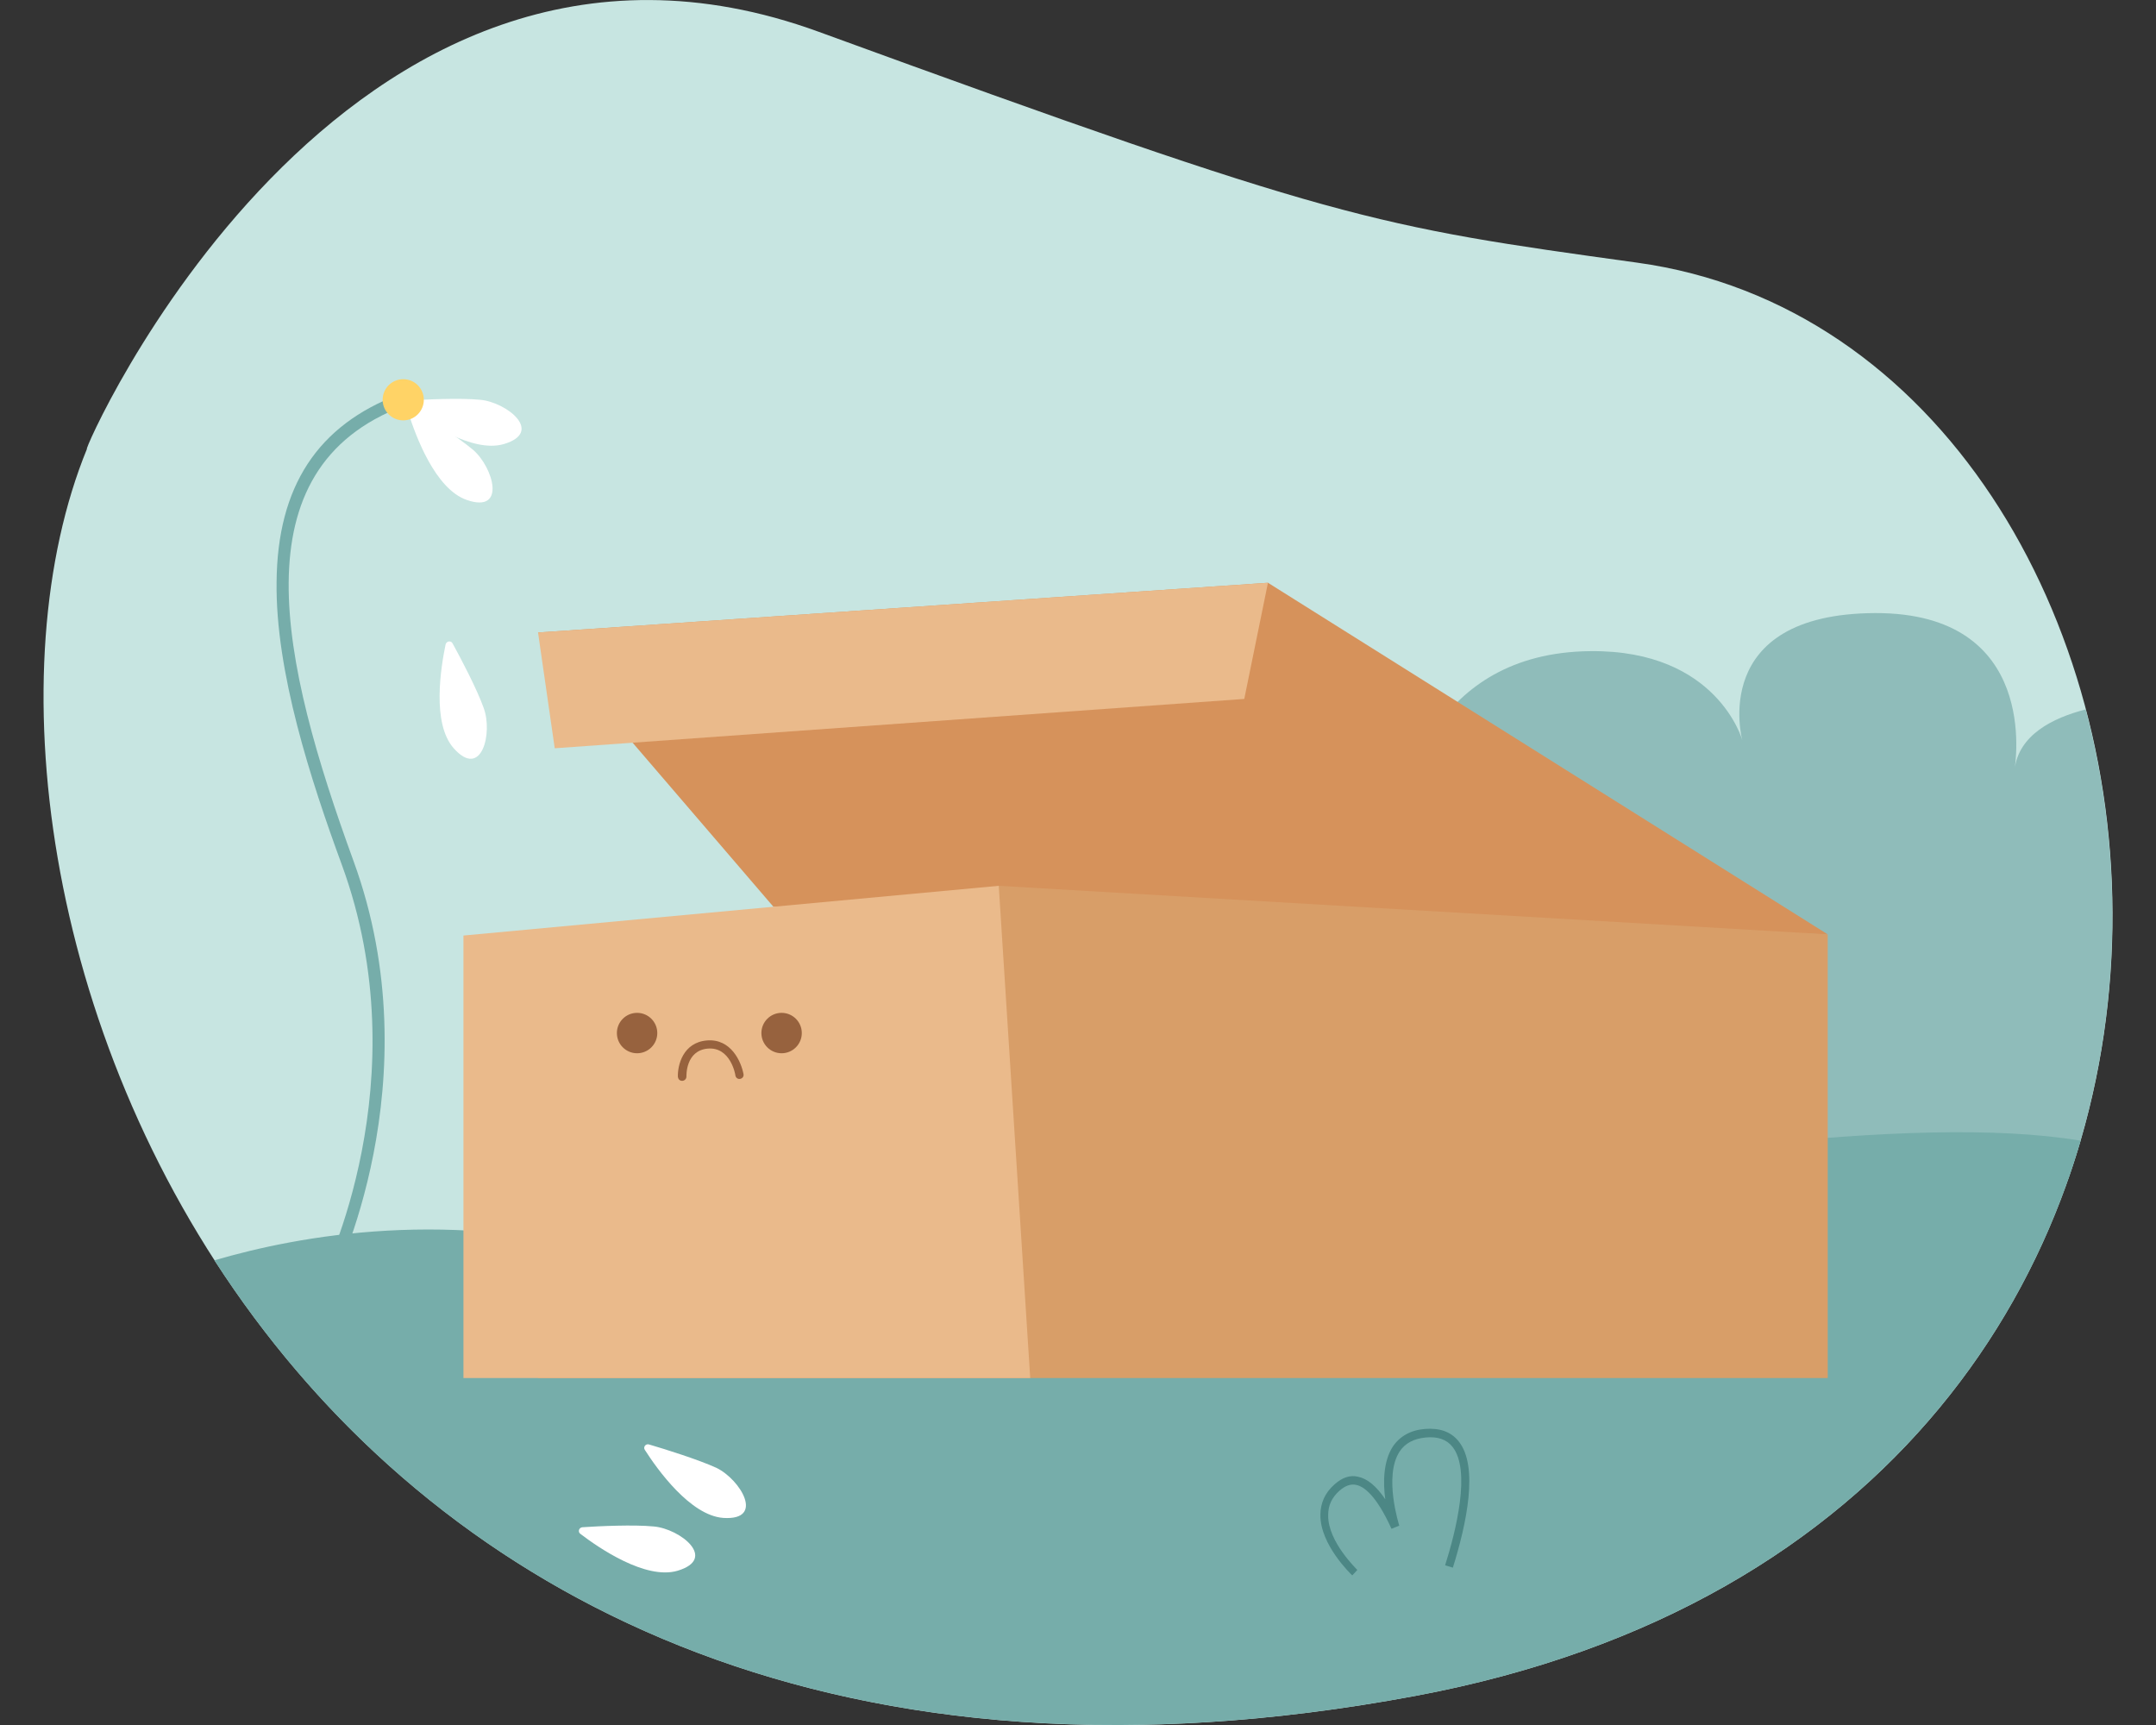<?xml version="1.0" encoding="utf-8"?>
<!-- Generator: Adobe Illustrator 26.3.1, SVG Export Plug-In . SVG Version: 6.00 Build 0)  -->
<svg version="1.1" id="Capa_1" xmlns="http://www.w3.org/2000/svg" xmlns:xlink="http://www.w3.org/1999/xlink" x="0px" y="0px"
	 viewBox="0 0 555 444" style="enable-background:new 0 0 555 444;" xml:space="preserve">
<rect x="0" y="0" width="555" height="444" fill="#333333" stroke="none"/>
<style type="text/css">
	.st0{fill:#C7E5E1;}
	.st1{clip-path:url(#SVGID_00000070814626663203232870000006640684670135827864_);fill:#8FBCBA;}
	.st2{clip-path:url(#SVGID_00000070814626663203232870000006640684670135827864_);fill:#76ADAA;}
	.st3{clip-path:url(#SVGID_00000070814626663203232870000006640684670135827864_);fill:#D9E8E8;}
	
		.st4{clip-path:url(#SVGID_00000070814626663203232870000006640684670135827864_);fill:none;stroke:#FFFFFF;stroke-width:0.821;stroke-miterlimit:10;}
	
		.st5{clip-path:url(#SVGID_00000070814626663203232870000006640684670135827864_);fill:none;stroke:#FFFFFF;stroke-width:0.75;stroke-miterlimit:10;}
	.st6{fill:#4C8785;}
	.st7{fill:#8FBCBA;}
	.st8{fill:#EAA42C;}
	.st9{fill:#5D9E9B;}
	.st10{fill:none;stroke:#EAA42C;stroke-width:8.943;stroke-miterlimit:10;}
	.st11{fill:#FCCDAC;}
	.st12{fill:none;stroke:#F48D53;stroke-width:3.125;stroke-miterlimit:10;}
	.st13{fill:#497D76;}
	.st14{fill:#FFDB70;}
	.st15{fill:#FBDEBD;}
	.st16{fill:#E9A32B;}
	.st17{fill:none;stroke:#5D9E9B;stroke-width:6;stroke-linejoin:round;stroke-miterlimit:10;}
	.st18{fill:#F1F7F4;}
	.st19{fill:none;stroke:#EAA42C;stroke-width:1.878;stroke-miterlimit:10;}
	.st20{fill:#FFFFFF;}
	.st21{fill:#E9A32C;}
	.st22{fill:#D48112;}
	.st23{fill:none;stroke:#385C57;stroke-width:2;stroke-miterlimit:10;}
	.st24{fill:#AF754E;}
	.st25{fill:#98633E;}
	.st26{fill:none;stroke:#F48D53;stroke-width:2.03;stroke-miterlimit:10;}
	.st27{fill:none;stroke:#5D9E9B;stroke-width:5;stroke-linejoin:round;stroke-miterlimit:10;}
	.st28{fill:#6E5336;}
	.st29{fill:none;stroke:#385C57;stroke-width:0.26;stroke-miterlimit:10;}
	.st30{fill:none;stroke:#F48D53;stroke-width:0.416;stroke-miterlimit:10;}
	.st31{fill:none;stroke:#5D9E9B;stroke-width:1.387;stroke-linejoin:round;stroke-miterlimit:10;}
	.st32{fill:none;stroke:#EAA42C;stroke-width:3.991;stroke-miterlimit:10;}
	.st33{fill:#F9E6D2;}
	.st34{fill:#FFDC6F;}
	.st35{fill:none;stroke:#497D76;stroke-width:4;stroke-linecap:round;stroke-miterlimit:10;}
	.st36{fill:none;stroke:#EAA42C;stroke-width:4;stroke-miterlimit:10;}
	.st37{clip-path:url(#SVGID_00000102511867351190240050000004949905470091660966_);}
	.st38{fill:none;stroke:#F9CD98;stroke-width:4;stroke-linejoin:round;stroke-miterlimit:10;}
	.st39{fill:none;stroke:#EAA42C;stroke-width:0.789;stroke-miterlimit:10;}
	.st40{fill:none;stroke:#497D76;stroke-width:0.791;stroke-linecap:round;stroke-miterlimit:10;}
	.st41{fill:none;stroke:#EAA42C;stroke-width:0.791;stroke-miterlimit:10;}
	.st42{clip-path:url(#SVGID_00000074435206267488980540000003358526300863146904_);}
	.st43{fill:none;stroke:#F9CD98;stroke-width:0.791;stroke-linejoin:round;stroke-miterlimit:10;}
	.st44{fill:#385C57;}
	.st45{fill:#F48D53;}
	.st46{fill:none;}
	.st47{fill:#F9CD98;}
	.st48{fill:none;stroke:#4C8785;stroke-width:2.028;stroke-linecap:round;stroke-miterlimit:10;}
	.st49{fill:none;stroke:#4C8785;stroke-width:2;stroke-miterlimit:10;}
	.st50{clip-path:url(#SVGID_00000078724570293929539870000009411914939868551327_);fill:#8FBCBA;}
	.st51{clip-path:url(#SVGID_00000078724570293929539870000009411914939868551327_);fill:#76ADAA;}
	.st52{clip-path:url(#SVGID_00000078724570293929539870000009411914939868551327_);fill:#D9E8E8;}
	
		.st53{clip-path:url(#SVGID_00000078724570293929539870000009411914939868551327_);fill:none;stroke:#FFFFFF;stroke-width:0.513;stroke-miterlimit:10;}
	
		.st54{clip-path:url(#SVGID_00000078724570293929539870000009411914939868551327_);fill:none;stroke:#FFFFFF;stroke-width:0.469;stroke-miterlimit:10;}
	.st55{fill:none;stroke:#4C8785;stroke-width:1.268;stroke-linecap:round;stroke-miterlimit:10;}
	.st56{fill:none;stroke:#4C8785;stroke-width:1.25;stroke-miterlimit:10;}
	.st57{clip-path:url(#SVGID_00000183237909128750989660000002781474795071956877_);fill:#8FBCBA;}
	.st58{clip-path:url(#SVGID_00000183237909128750989660000002781474795071956877_);fill:#76ADAA;}
	.st59{fill:#D6925B;}
	.st60{fill:#D89E68;}
	.st61{fill:#EABA8B;}
	.st62{fill:#97623E;}
	.st63{fill:none;stroke:#97623E;stroke-width:1.319;stroke-linecap:round;stroke-miterlimit:10;}
	.st64{fill:none;stroke:#76ADAA;stroke-width:1.951;stroke-miterlimit:10;}
	.st65{fill:#FFD366;}
	.st66{fill:none;stroke:#4C8785;stroke-width:1.3;stroke-miterlimit:10;}
	.st67{fill:#76ADAA;}
	.st68{clip-path:url(#SVGID_00000000211091071198135730000014631113340505683346_);fill:#8FBCBA;}
	.st69{clip-path:url(#SVGID_00000000211091071198135730000014631113340505683346_);fill:#76ADAA;}
	.st70{fill:none;stroke:#97623E;stroke-width:2.028;stroke-linecap:round;stroke-miterlimit:10;}
	.st71{fill:none;stroke:#76ADAA;stroke-width:3;stroke-miterlimit:10;}
</style>
<g>
	<g>
		<path class="st0" d="M22.4,115.5C20.2,118.4,87.6-36.8,210.8,8.2c133.2,48.6,142.6,50,210.6,59.4c155.3,21.4,189.8,322.7-57,368.9
			C68.7,491.8-23.6,227.9,22.4,115.5z"/>
	</g>
	<g>
		<path class="st7" d="M518.6,198c0.2-1.4,6.5-40.3-35.9-40.2c-43.1,0.2-34.2,32.7-34.2,32.7s-6.4-23.2-39-22.9
			c-41.6,0.3-47.7,38.1-47.7,38.1v97.8h170.6c13.9-39.8,14.6-82.6,4.5-120.9C528.3,184.8,519.7,189.2,518.6,198z"/>
	</g>
	<g>
		<path class="st67" d="M161,323.6c-44.4-12.9-84-5.6-105.8,0.8c51.9,80.5,151.7,141.5,309.2,112.1c98.3-18.4,152-77.3,171.2-142.9
			C448.2,279.1,226.1,342.5,161,323.6z"/>
	</g>
	<g>
		<path class="st46" d="M22.4,115.5C20.2,118.4,87.6-36.8,210.8,8.2c133.2,48.6,142.6,50,210.6,59.4
			c155.3,21.4,189.8,322.7-57,368.9C68.7,491.8-23.6,227.9,22.4,115.5z"/>
	</g>
	<g>
		<g>
			<polygon class="st59" points="138.5,162.8 326.4,150 470.5,240.5 199.1,233.4 			"/>
		</g>
		<g>
			<g>
				<polygon class="st60" points="470.5,354.7 138.5,354.7 257.1,228 470.5,240.5 				"/>
			</g>
			<g>
				<polygon class="st61" points="265.2,354.7 119.3,354.7 119.3,240.8 257.1,228 				"/>
			</g>
		</g>
		<g>
			<path class="st61" d="M138.5,162.8c0,0,0,0,4.3,29.8l177.5-12.7l6.1-29.9L138.5,162.8z"/>
		</g>
	</g>
	<g>
		<g>
			<circle class="st62" cx="164" cy="265.9" r="5.2"/>
		</g>
		<g>
			<circle class="st62" cx="201.2" cy="265.9" r="5.2"/>
		</g>
		<g>
			<path class="st62" d="M175.6,278.2c-0.6,0-1-0.4-1.1-1c-0.1-3,1.3-8.9,7.5-9.4c6.2-0.5,8.8,5.5,9.4,8.7c0.1,0.6-0.3,1.1-0.9,1.2
				c-0.6,0.1-1.1-0.3-1.2-0.9c0-0.3-1.3-7.4-7.1-6.9c-5.7,0.5-5.5,6.9-5.5,7.2C176.7,277.7,176.2,278.2,175.6,278.2
				C175.6,278.2,175.6,278.2,175.6,278.2z"/>
		</g>
	</g>
	<g>
		<path class="st67" d="M85.6,330.3l-2.8-1.4c0.3-0.5,25.5-50.9,5.2-106.3c-8-21.8-17.1-49.7-16.8-72.8
			c0.2-24.6,10.6-40.4,31.6-48.3l1.1,3c-43,16.2-31.6,65.8-12.9,117.1C111.7,278.3,85.8,329.8,85.6,330.3z"/>
	</g>
	<g>
		<path class="st20" d="M106.6,105.4c-0.8-0.5-1.7,0.3-1.4,1.1c1.8,5.6,6.8,19.4,15,22.2c10.2,3.5,6.8-8.4,1.6-12.9
			C117.9,112.5,110.3,107.7,106.6,105.4z"/>
	</g>
	<g>
		<path class="st20" d="M105.2,103.1c-0.9,0.1-1.2,1.2-0.5,1.7c4.7,3.6,16.8,11.9,25,9.5c10.4-3.1,0.7-10.8-6.1-11.4
			C118.5,102.4,109.5,102.8,105.2,103.1z"/>
	</g>
	<g>
		<path class="st6" d="M348.1,405.5c-0.3-0.3-8.3-7.9-8.2-15.6c0-3,1.2-5.7,3.6-7.8c2-1.8,4-2.5,6.1-2c2.4,0.5,4.7,2.4,7,5.8
			c-0.6-4.4-0.5-9.7,1.9-13.5c1.8-2.7,4.6-4.3,8.3-4.6c3.8-0.3,6.7,0.7,8.7,3.2c5.2,6.5,2,21.3-1.5,32.5l-2-0.6
			c2.8-8.8,6.7-24.5,1.9-30.5c-1.5-1.9-3.8-2.7-6.9-2.4c-3.1,0.3-5.3,1.5-6.7,3.6c-4.2,6.4-0.1,19-0.1,19.1l-2,0.8
			c-3.9-8.6-7.1-10.9-9.1-11.3c-1.4-0.3-2.8,0.2-4.3,1.5c-2,1.8-2.9,3.8-2.9,6.3c-0.1,6.9,7.5,14,7.5,14.1L348.1,405.5z"/>
	</g>
	<g>
		<circle class="st65" cx="103.8" cy="102.9" r="5.3"/>
	</g>
	<g>
		<path class="st20" d="M149.9,393.1c-0.9,0.1-1.2,1.2-0.5,1.7c4.7,3.6,16.8,11.9,25,9.5c10.4-3.1,0.7-10.8-6.1-11.4
			C163.2,392.4,154.2,392.8,149.9,393.1z"/>
	</g>
	<g>
		<path class="st20" d="M167.1,371.8c-0.9-0.3-1.6,0.7-1.1,1.4c3.2,5,11.7,16.9,20.2,17.5c10.8,0.7,4.4-9.9-1.8-12.9
			C179.8,375.7,171.2,373,167.1,371.8z"/>
	</g>
	<g>
		<path class="st20" d="M116.5,165.6c-0.4-0.8-1.6-0.6-1.8,0.3c-1.2,5.8-3.6,20.3,2.1,26.7c7.2,8.1,10.1-4,7.7-10.4
			C122.8,177.4,118.6,169.4,116.5,165.6z"/>
	</g>
</g>
</svg>
